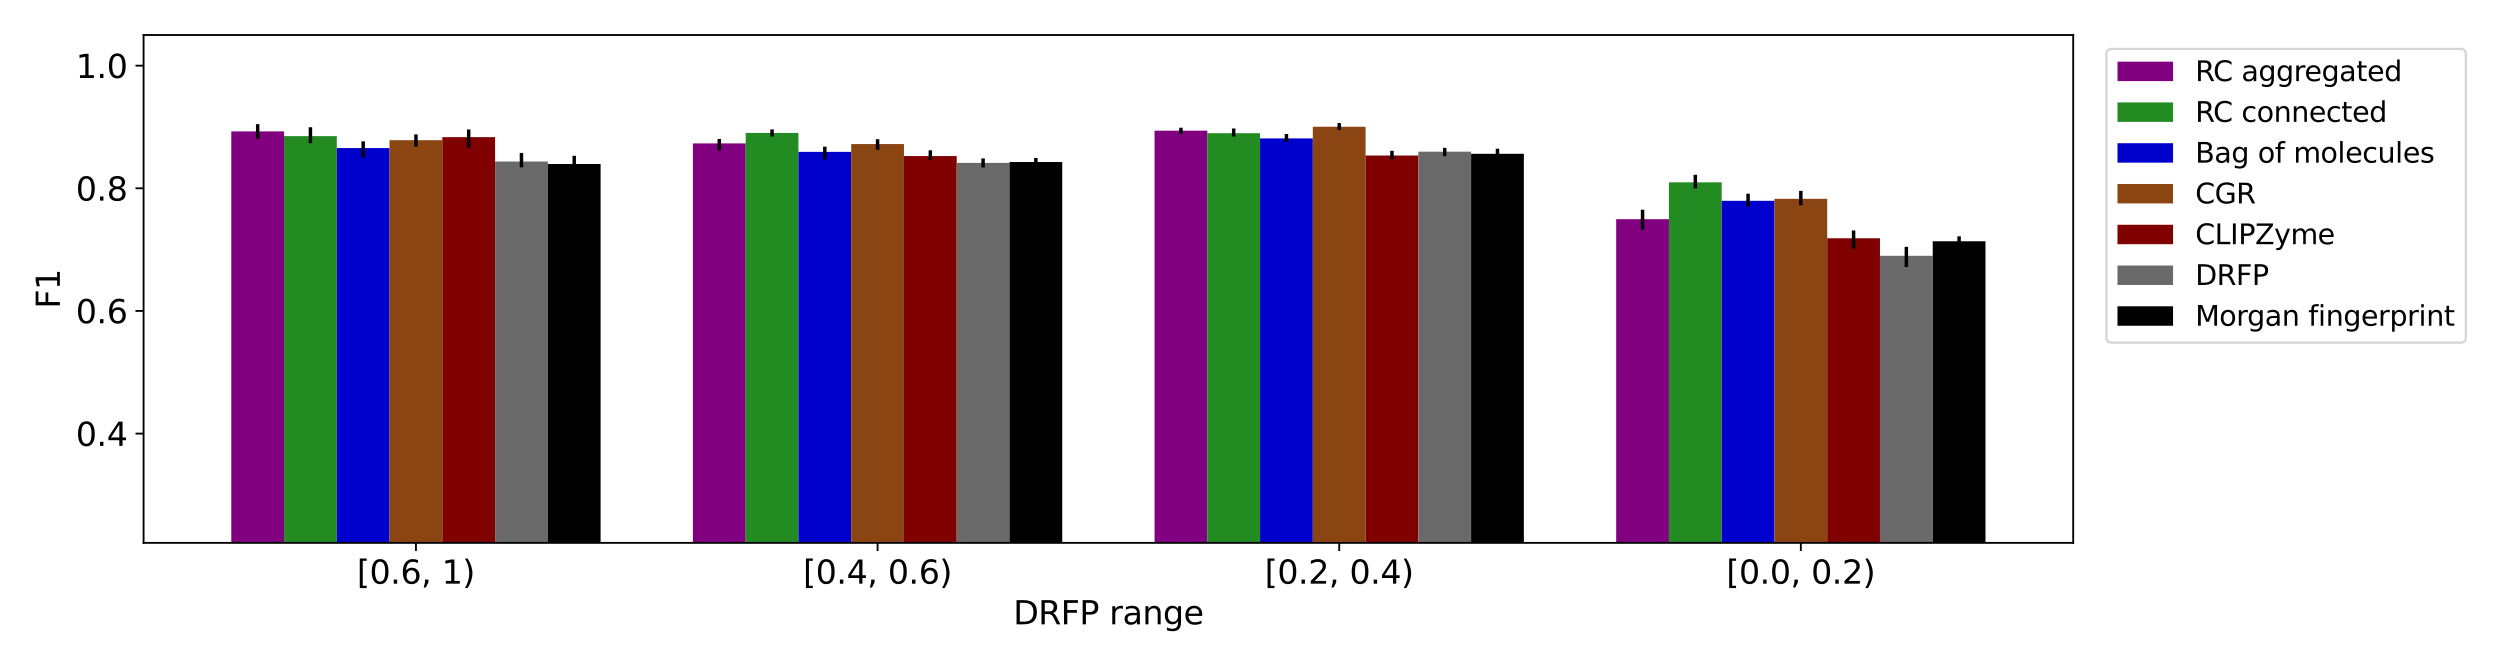<?xml version="1.0" encoding="utf-8" standalone="no"?>
<!DOCTYPE svg PUBLIC "-//W3C//DTD SVG 1.1//EN"
  "http://www.w3.org/Graphics/SVG/1.1/DTD/svg11.dtd">
<svg xmlns:xlink="http://www.w3.org/1999/xlink" width="1080pt" height="288pt" viewBox="0 0 1080 288" xmlns="http://www.w3.org/2000/svg" version="1.1">
 <defs>
  <style type="text/css">*{stroke-linejoin: round; stroke-linecap: butt}</style>
 </defs>
 <g id="figure_1">
  <g id="patch_1">
   <path d="M 0 288 
L 1080 288 
L 1080 0 
L 0 0 
z
" style="fill: #ffffff"/>
  </g>
  <g id="axes_1">
   <g id="patch_2">
    <path d="M 62.03 234.52 
L 895.62 234.52 
L 895.62 15.12 
L 62.03 15.12 
z
" style="fill: #ffffff"/>
   </g>
   <g id="patch_3">
    <path d="M 698.191 293.264 
L 720.982 293.264 
L 720.982 94.701 
L 698.191 94.701 
z
" clip-path="url(#pf642e1291a)" style="fill: #800080"/>
   </g>
   <g id="patch_4">
    <path d="M 720.982 293.264 
L 743.773 293.264 
L 743.773 78.766 
L 720.982 78.766 
z
" clip-path="url(#pf642e1291a)" style="fill: #228b22"/>
   </g>
   <g id="patch_5">
    <path d="M 743.773 293.264 
L 766.565 293.264 
L 766.565 86.745 
L 743.773 86.745 
z
" clip-path="url(#pf642e1291a)" style="fill: #0000cd"/>
   </g>
   <g id="patch_6">
    <path d="M 766.565 293.264 
L 789.356 293.264 
L 789.356 85.868 
L 766.565 85.868 
z
" clip-path="url(#pf642e1291a)" style="fill: #8b4513"/>
   </g>
   <g id="patch_7">
    <path d="M 789.356 293.264 
L 812.147 293.264 
L 812.147 102.933 
L 789.356 102.933 
z
" clip-path="url(#pf642e1291a)" style="fill: #800000"/>
   </g>
   <g id="patch_8">
    <path d="M 812.147 293.264 
L 834.938 293.264 
L 834.938 110.519 
L 812.147 110.519 
z
" clip-path="url(#pf642e1291a)" style="fill: #696969"/>
   </g>
   <g id="patch_9">
    <path d="M 834.938 293.264 
L 857.73 293.264 
L 857.73 104.233 
L 834.938 104.233 
z
" clip-path="url(#pf642e1291a)"/>
   </g>
   <g id="patch_10">
    <path d="M 498.767 293.264 
L 521.559 293.264 
L 521.559 56.444 
L 498.767 56.444 
z
" clip-path="url(#pf642e1291a)" style="fill: #800080"/>
   </g>
   <g id="patch_11">
    <path d="M 521.559 293.264 
L 544.35 293.264 
L 544.35 57.538 
L 521.559 57.538 
z
" clip-path="url(#pf642e1291a)" style="fill: #228b22"/>
   </g>
   <g id="patch_12">
    <path d="M 544.35 293.264 
L 567.141 293.264 
L 567.141 59.793 
L 544.35 59.793 
z
" clip-path="url(#pf642e1291a)" style="fill: #0000cd"/>
   </g>
   <g id="patch_13">
    <path d="M 567.141 293.264 
L 589.932 293.264 
L 589.932 54.735 
L 567.141 54.735 
z
" clip-path="url(#pf642e1291a)" style="fill: #8b4513"/>
   </g>
   <g id="patch_14">
    <path d="M 589.932 293.264 
L 612.724 293.264 
L 612.724 67.197 
L 589.932 67.197 
z
" clip-path="url(#pf642e1291a)" style="fill: #800000"/>
   </g>
   <g id="patch_15">
    <path d="M 612.724 293.264 
L 635.515 293.264 
L 635.515 65.512 
L 612.724 65.512 
z
" clip-path="url(#pf642e1291a)" style="fill: #696969"/>
   </g>
   <g id="patch_16">
    <path d="M 635.515 293.264 
L 658.306 293.264 
L 658.306 66.443 
L 635.515 66.443 
z
" clip-path="url(#pf642e1291a)"/>
   </g>
   <g id="patch_17">
    <path d="M 299.344 293.264 
L 322.135 293.264 
L 322.135 61.946 
L 299.344 61.946 
z
" clip-path="url(#pf642e1291a)" style="fill: #800080"/>
   </g>
   <g id="patch_18">
    <path d="M 322.135 293.264 
L 344.926 293.264 
L 344.926 57.419 
L 322.135 57.419 
z
" clip-path="url(#pf642e1291a)" style="fill: #228b22"/>
   </g>
   <g id="patch_19">
    <path d="M 344.926 293.264 
L 367.718 293.264 
L 367.718 65.595 
L 344.926 65.595 
z
" clip-path="url(#pf642e1291a)" style="fill: #0000cd"/>
   </g>
   <g id="patch_20">
    <path d="M 367.718 293.264 
L 390.509 293.264 
L 390.509 62.23 
L 367.718 62.23 
z
" clip-path="url(#pf642e1291a)" style="fill: #8b4513"/>
   </g>
   <g id="patch_21">
    <path d="M 390.509 293.264 
L 413.3 293.264 
L 413.3 67.411 
L 390.509 67.411 
z
" clip-path="url(#pf642e1291a)" style="fill: #800000"/>
   </g>
   <g id="patch_22">
    <path d="M 413.3 293.264 
L 436.091 293.264 
L 436.091 70.362 
L 413.3 70.362 
z
" clip-path="url(#pf642e1291a)" style="fill: #696969"/>
   </g>
   <g id="patch_23">
    <path d="M 436.091 293.264 
L 458.883 293.264 
L 458.883 69.973 
L 436.091 69.973 
z
" clip-path="url(#pf642e1291a)"/>
   </g>
   <g id="patch_24">
    <path d="M 99.92 293.264 
L 122.712 293.264 
L 122.712 56.759 
L 99.92 56.759 
z
" clip-path="url(#pf642e1291a)" style="fill: #800080"/>
   </g>
   <g id="patch_25">
    <path d="M 122.712 293.264 
L 145.503 293.264 
L 145.503 58.801 
L 122.712 58.801 
z
" clip-path="url(#pf642e1291a)" style="fill: #228b22"/>
   </g>
   <g id="patch_26">
    <path d="M 145.503 293.264 
L 168.294 293.264 
L 168.294 63.977 
L 145.503 63.977 
z
" clip-path="url(#pf642e1291a)" style="fill: #0000cd"/>
   </g>
   <g id="patch_27">
    <path d="M 168.294 293.264 
L 191.085 293.264 
L 191.085 60.569 
L 168.294 60.569 
z
" clip-path="url(#pf642e1291a)" style="fill: #8b4513"/>
   </g>
   <g id="patch_28">
    <path d="M 191.085 293.264 
L 213.877 293.264 
L 213.877 59.244 
L 191.085 59.244 
z
" clip-path="url(#pf642e1291a)" style="fill: #800000"/>
   </g>
   <g id="patch_29">
    <path d="M 213.877 293.264 
L 236.668 293.264 
L 236.668 69.796 
L 213.877 69.796 
z
" clip-path="url(#pf642e1291a)" style="fill: #696969"/>
   </g>
   <g id="patch_30">
    <path d="M 236.668 293.264 
L 259.459 293.264 
L 259.459 70.854 
L 236.668 70.854 
z
" clip-path="url(#pf642e1291a)"/>
   </g>
   <g id="patch_31">
    <path d="M 115.115 293.264 
L 267.056 293.264 
L 267.056 293.264 
L 115.115 293.264 
z
" clip-path="url(#pf642e1291a)" style="fill: #800080"/>
   </g>
   <g id="patch_32">
    <path d="M 115.115 293.264 
L 267.056 293.264 
L 267.056 293.264 
L 115.115 293.264 
z
" clip-path="url(#pf642e1291a)" style="fill: #228b22"/>
   </g>
   <g id="patch_33">
    <path d="M 115.115 293.264 
L 267.056 293.264 
L 267.056 293.264 
L 115.115 293.264 
z
" clip-path="url(#pf642e1291a)" style="fill: #0000cd"/>
   </g>
   <g id="patch_34">
    <path d="M 115.115 293.264 
L 267.056 293.264 
L 267.056 293.264 
L 115.115 293.264 
z
" clip-path="url(#pf642e1291a)" style="fill: #8b4513"/>
   </g>
   <g id="patch_35">
    <path d="M 115.115 293.264 
L 267.056 293.264 
L 267.056 293.264 
L 115.115 293.264 
z
" clip-path="url(#pf642e1291a)" style="fill: #800000"/>
   </g>
   <g id="patch_36">
    <path d="M 115.115 293.264 
L 267.056 293.264 
L 267.056 293.264 
L 115.115 293.264 
z
" clip-path="url(#pf642e1291a)" style="fill: #696969"/>
   </g>
   <g id="patch_37">
    <path d="M 115.115 293.264 
L 267.056 293.264 
L 267.056 293.264 
L 115.115 293.264 
z
" clip-path="url(#pf642e1291a)"/>
   </g>
   <g id="matplotlib.axis_1">
    <g id="xtick_1">
     <g id="line2d_1">
      <defs>
       <path id="macbddd471c" d="M 0 0 
L 0 3.5 
" style="stroke: #000000; stroke-width: 0.8"/>
      </defs>
      <g>
       <use xlink:href="#macbddd471c" x="179.69" y="234.52" style="stroke: #000000; stroke-width: 0.8"/>
      </g>
     </g>
     <g id="text_1">
      <!-- [0.6, 1) -->
      <g transform="translate(154.192 252.158) scale(0.14 -0.14)">
       <defs>
        <path id="DejaVuSans-5b" d="M 550 4863 
L 1875 4863 
L 1875 4416 
L 1125 4416 
L 1125 -397 
L 1875 -397 
L 1875 -844 
L 550 -844 
L 550 4863 
z
" transform="scale(0.016)"/>
        <path id="DejaVuSans-30" d="M 2034 4250 
Q 1547 4250 1301 3770 
Q 1056 3291 1056 2328 
Q 1056 1369 1301 889 
Q 1547 409 2034 409 
Q 2525 409 2770 889 
Q 3016 1369 3016 2328 
Q 3016 3291 2770 3770 
Q 2525 4250 2034 4250 
z
M 2034 4750 
Q 2819 4750 3233 4129 
Q 3647 3509 3647 2328 
Q 3647 1150 3233 529 
Q 2819 -91 2034 -91 
Q 1250 -91 836 529 
Q 422 1150 422 2328 
Q 422 3509 836 4129 
Q 1250 4750 2034 4750 
z
" transform="scale(0.016)"/>
        <path id="DejaVuSans-2e" d="M 684 794 
L 1344 794 
L 1344 0 
L 684 0 
L 684 794 
z
" transform="scale(0.016)"/>
        <path id="DejaVuSans-36" d="M 2113 2584 
Q 1688 2584 1439 2293 
Q 1191 2003 1191 1497 
Q 1191 994 1439 701 
Q 1688 409 2113 409 
Q 2538 409 2786 701 
Q 3034 994 3034 1497 
Q 3034 2003 2786 2293 
Q 2538 2584 2113 2584 
z
M 3366 4563 
L 3366 3988 
Q 3128 4100 2886 4159 
Q 2644 4219 2406 4219 
Q 1781 4219 1451 3797 
Q 1122 3375 1075 2522 
Q 1259 2794 1537 2939 
Q 1816 3084 2150 3084 
Q 2853 3084 3261 2657 
Q 3669 2231 3669 1497 
Q 3669 778 3244 343 
Q 2819 -91 2113 -91 
Q 1303 -91 875 529 
Q 447 1150 447 2328 
Q 447 3434 972 4092 
Q 1497 4750 2381 4750 
Q 2619 4750 2861 4703 
Q 3103 4656 3366 4563 
z
" transform="scale(0.016)"/>
        <path id="DejaVuSans-2c" d="M 750 794 
L 1409 794 
L 1409 256 
L 897 -744 
L 494 -744 
L 750 256 
L 750 794 
z
" transform="scale(0.016)"/>
        <path id="DejaVuSans-20" transform="scale(0.016)"/>
        <path id="DejaVuSans-31" d="M 794 531 
L 1825 531 
L 1825 4091 
L 703 3866 
L 703 4441 
L 1819 4666 
L 2450 4666 
L 2450 531 
L 3481 531 
L 3481 0 
L 794 0 
L 794 531 
z
" transform="scale(0.016)"/>
        <path id="DejaVuSans-29" d="M 513 4856 
L 1013 4856 
Q 1481 4119 1714 3412 
Q 1947 2706 1947 2009 
Q 1947 1309 1714 600 
Q 1481 -109 1013 -844 
L 513 -844 
Q 928 -128 1133 580 
Q 1338 1288 1338 2009 
Q 1338 2731 1133 3434 
Q 928 4138 513 4856 
z
" transform="scale(0.016)"/>
       </defs>
       <use xlink:href="#DejaVuSans-5b"/>
       <use xlink:href="#DejaVuSans-30" x="39.014"/>
       <use xlink:href="#DejaVuSans-2e" x="102.637"/>
       <use xlink:href="#DejaVuSans-36" x="134.424"/>
       <use xlink:href="#DejaVuSans-2c" x="198.047"/>
       <use xlink:href="#DejaVuSans-20" x="229.834"/>
       <use xlink:href="#DejaVuSans-31" x="261.621"/>
       <use xlink:href="#DejaVuSans-29" x="325.244"/>
      </g>
     </g>
    </g>
    <g id="xtick_2">
     <g id="line2d_2">
      <g>
       <use xlink:href="#macbddd471c" x="379.113" y="234.52" style="stroke: #000000; stroke-width: 0.8"/>
      </g>
     </g>
     <g id="text_2">
      <!-- [0.4, 0.6) -->
      <g transform="translate(346.937 252.158) scale(0.14 -0.14)">
       <defs>
        <path id="DejaVuSans-34" d="M 2419 4116 
L 825 1625 
L 2419 1625 
L 2419 4116 
z
M 2253 4666 
L 3047 4666 
L 3047 1625 
L 3713 1625 
L 3713 1100 
L 3047 1100 
L 3047 0 
L 2419 0 
L 2419 1100 
L 313 1100 
L 313 1709 
L 2253 4666 
z
" transform="scale(0.016)"/>
       </defs>
       <use xlink:href="#DejaVuSans-5b"/>
       <use xlink:href="#DejaVuSans-30" x="39.014"/>
       <use xlink:href="#DejaVuSans-2e" x="102.637"/>
       <use xlink:href="#DejaVuSans-34" x="134.424"/>
       <use xlink:href="#DejaVuSans-2c" x="198.047"/>
       <use xlink:href="#DejaVuSans-20" x="229.834"/>
       <use xlink:href="#DejaVuSans-30" x="261.621"/>
       <use xlink:href="#DejaVuSans-2e" x="325.244"/>
       <use xlink:href="#DejaVuSans-36" x="357.031"/>
       <use xlink:href="#DejaVuSans-29" x="420.654"/>
      </g>
     </g>
    </g>
    <g id="xtick_3">
     <g id="line2d_3">
      <g>
       <use xlink:href="#macbddd471c" x="578.537" y="234.52" style="stroke: #000000; stroke-width: 0.8"/>
      </g>
     </g>
     <g id="text_3">
      <!-- [0.2, 0.4) -->
      <g transform="translate(546.361 252.158) scale(0.14 -0.14)">
       <defs>
        <path id="DejaVuSans-32" d="M 1228 531 
L 3431 531 
L 3431 0 
L 469 0 
L 469 531 
Q 828 903 1448 1529 
Q 2069 2156 2228 2338 
Q 2531 2678 2651 2914 
Q 2772 3150 2772 3378 
Q 2772 3750 2511 3984 
Q 2250 4219 1831 4219 
Q 1534 4219 1204 4116 
Q 875 4013 500 3803 
L 500 4441 
Q 881 4594 1212 4672 
Q 1544 4750 1819 4750 
Q 2544 4750 2975 4387 
Q 3406 4025 3406 3419 
Q 3406 3131 3298 2873 
Q 3191 2616 2906 2266 
Q 2828 2175 2409 1742 
Q 1991 1309 1228 531 
z
" transform="scale(0.016)"/>
       </defs>
       <use xlink:href="#DejaVuSans-5b"/>
       <use xlink:href="#DejaVuSans-30" x="39.014"/>
       <use xlink:href="#DejaVuSans-2e" x="102.637"/>
       <use xlink:href="#DejaVuSans-32" x="134.424"/>
       <use xlink:href="#DejaVuSans-2c" x="198.047"/>
       <use xlink:href="#DejaVuSans-20" x="229.834"/>
       <use xlink:href="#DejaVuSans-30" x="261.621"/>
       <use xlink:href="#DejaVuSans-2e" x="325.244"/>
       <use xlink:href="#DejaVuSans-34" x="357.031"/>
       <use xlink:href="#DejaVuSans-29" x="420.654"/>
      </g>
     </g>
    </g>
    <g id="xtick_4">
     <g id="line2d_4">
      <g>
       <use xlink:href="#macbddd471c" x="777.96" y="234.52" style="stroke: #000000; stroke-width: 0.8"/>
      </g>
     </g>
     <g id="text_4">
      <!-- [0.0, 0.2) -->
      <g transform="translate(745.784 252.158) scale(0.14 -0.14)">
       <use xlink:href="#DejaVuSans-5b"/>
       <use xlink:href="#DejaVuSans-30" x="39.014"/>
       <use xlink:href="#DejaVuSans-2e" x="102.637"/>
       <use xlink:href="#DejaVuSans-30" x="134.424"/>
       <use xlink:href="#DejaVuSans-2c" x="198.047"/>
       <use xlink:href="#DejaVuSans-20" x="229.834"/>
       <use xlink:href="#DejaVuSans-30" x="261.621"/>
       <use xlink:href="#DejaVuSans-2e" x="325.244"/>
       <use xlink:href="#DejaVuSans-32" x="357.031"/>
       <use xlink:href="#DejaVuSans-29" x="420.654"/>
      </g>
     </g>
    </g>
    <g id="text_5">
     <!-- DRFP range -->
     <g transform="translate(437.745 269.707) scale(0.14 -0.14)">
      <defs>
       <path id="DejaVuSans-44" d="M 1259 4147 
L 1259 519 
L 2022 519 
Q 2988 519 3436 956 
Q 3884 1394 3884 2338 
Q 3884 3275 3436 3711 
Q 2988 4147 2022 4147 
L 1259 4147 
z
M 628 4666 
L 1925 4666 
Q 3281 4666 3915 4102 
Q 4550 3538 4550 2338 
Q 4550 1131 3912 565 
Q 3275 0 1925 0 
L 628 0 
L 628 4666 
z
" transform="scale(0.016)"/>
       <path id="DejaVuSans-52" d="M 2841 2188 
Q 3044 2119 3236 1894 
Q 3428 1669 3622 1275 
L 4263 0 
L 3584 0 
L 2988 1197 
Q 2756 1666 2539 1819 
Q 2322 1972 1947 1972 
L 1259 1972 
L 1259 0 
L 628 0 
L 628 4666 
L 2053 4666 
Q 2853 4666 3247 4331 
Q 3641 3997 3641 3322 
Q 3641 2881 3436 2590 
Q 3231 2300 2841 2188 
z
M 1259 4147 
L 1259 2491 
L 2053 2491 
Q 2509 2491 2742 2702 
Q 2975 2913 2975 3322 
Q 2975 3731 2742 3939 
Q 2509 4147 2053 4147 
L 1259 4147 
z
" transform="scale(0.016)"/>
       <path id="DejaVuSans-46" d="M 628 4666 
L 3309 4666 
L 3309 4134 
L 1259 4134 
L 1259 2759 
L 3109 2759 
L 3109 2228 
L 1259 2228 
L 1259 0 
L 628 0 
L 628 4666 
z
" transform="scale(0.016)"/>
       <path id="DejaVuSans-50" d="M 1259 4147 
L 1259 2394 
L 2053 2394 
Q 2494 2394 2734 2622 
Q 2975 2850 2975 3272 
Q 2975 3691 2734 3919 
Q 2494 4147 2053 4147 
L 1259 4147 
z
M 628 4666 
L 2053 4666 
Q 2838 4666 3239 4311 
Q 3641 3956 3641 3272 
Q 3641 2581 3239 2228 
Q 2838 1875 2053 1875 
L 1259 1875 
L 1259 0 
L 628 0 
L 628 4666 
z
" transform="scale(0.016)"/>
       <path id="DejaVuSans-72" d="M 2631 2963 
Q 2534 3019 2420 3045 
Q 2306 3072 2169 3072 
Q 1681 3072 1420 2755 
Q 1159 2438 1159 1844 
L 1159 0 
L 581 0 
L 581 3500 
L 1159 3500 
L 1159 2956 
Q 1341 3275 1631 3429 
Q 1922 3584 2338 3584 
Q 2397 3584 2469 3576 
Q 2541 3569 2628 3553 
L 2631 2963 
z
" transform="scale(0.016)"/>
       <path id="DejaVuSans-61" d="M 2194 1759 
Q 1497 1759 1228 1600 
Q 959 1441 959 1056 
Q 959 750 1161 570 
Q 1363 391 1709 391 
Q 2188 391 2477 730 
Q 2766 1069 2766 1631 
L 2766 1759 
L 2194 1759 
z
M 3341 1997 
L 3341 0 
L 2766 0 
L 2766 531 
Q 2569 213 2275 61 
Q 1981 -91 1556 -91 
Q 1019 -91 701 211 
Q 384 513 384 1019 
Q 384 1609 779 1909 
Q 1175 2209 1959 2209 
L 2766 2209 
L 2766 2266 
Q 2766 2663 2505 2880 
Q 2244 3097 1772 3097 
Q 1472 3097 1187 3025 
Q 903 2953 641 2809 
L 641 3341 
Q 956 3463 1253 3523 
Q 1550 3584 1831 3584 
Q 2591 3584 2966 3190 
Q 3341 2797 3341 1997 
z
" transform="scale(0.016)"/>
       <path id="DejaVuSans-6e" d="M 3513 2113 
L 3513 0 
L 2938 0 
L 2938 2094 
Q 2938 2591 2744 2837 
Q 2550 3084 2163 3084 
Q 1697 3084 1428 2787 
Q 1159 2491 1159 1978 
L 1159 0 
L 581 0 
L 581 3500 
L 1159 3500 
L 1159 2956 
Q 1366 3272 1645 3428 
Q 1925 3584 2291 3584 
Q 2894 3584 3203 3211 
Q 3513 2838 3513 2113 
z
" transform="scale(0.016)"/>
       <path id="DejaVuSans-67" d="M 2906 1791 
Q 2906 2416 2648 2759 
Q 2391 3103 1925 3103 
Q 1463 3103 1205 2759 
Q 947 2416 947 1791 
Q 947 1169 1205 825 
Q 1463 481 1925 481 
Q 2391 481 2648 825 
Q 2906 1169 2906 1791 
z
M 3481 434 
Q 3481 -459 3084 -895 
Q 2688 -1331 1869 -1331 
Q 1566 -1331 1297 -1286 
Q 1028 -1241 775 -1147 
L 775 -588 
Q 1028 -725 1275 -790 
Q 1522 -856 1778 -856 
Q 2344 -856 2625 -561 
Q 2906 -266 2906 331 
L 2906 616 
Q 2728 306 2450 153 
Q 2172 0 1784 0 
Q 1141 0 747 490 
Q 353 981 353 1791 
Q 353 2603 747 3093 
Q 1141 3584 1784 3584 
Q 2172 3584 2450 3431 
Q 2728 3278 2906 2969 
L 2906 3500 
L 3481 3500 
L 3481 434 
z
" transform="scale(0.016)"/>
       <path id="DejaVuSans-65" d="M 3597 1894 
L 3597 1613 
L 953 1613 
Q 991 1019 1311 708 
Q 1631 397 2203 397 
Q 2534 397 2845 478 
Q 3156 559 3463 722 
L 3463 178 
Q 3153 47 2828 -22 
Q 2503 -91 2169 -91 
Q 1331 -91 842 396 
Q 353 884 353 1716 
Q 353 2575 817 3079 
Q 1281 3584 2069 3584 
Q 2775 3584 3186 3129 
Q 3597 2675 3597 1894 
z
M 3022 2063 
Q 3016 2534 2758 2815 
Q 2500 3097 2075 3097 
Q 1594 3097 1305 2825 
Q 1016 2553 972 2059 
L 3022 2063 
z
" transform="scale(0.016)"/>
      </defs>
      <use xlink:href="#DejaVuSans-44"/>
      <use xlink:href="#DejaVuSans-52" x="77.002"/>
      <use xlink:href="#DejaVuSans-46" x="146.484"/>
      <use xlink:href="#DejaVuSans-50" x="204.004"/>
      <use xlink:href="#DejaVuSans-20" x="264.307"/>
      <use xlink:href="#DejaVuSans-72" x="296.094"/>
      <use xlink:href="#DejaVuSans-61" x="337.207"/>
      <use xlink:href="#DejaVuSans-6e" x="398.486"/>
      <use xlink:href="#DejaVuSans-67" x="461.865"/>
      <use xlink:href="#DejaVuSans-65" x="525.342"/>
     </g>
    </g>
   </g>
   <g id="matplotlib.axis_2">
    <g id="ytick_1">
     <g id="line2d_5">
      <defs>
       <path id="mbb9301d1b4" d="M 0 0 
L -3.5 0 
" style="stroke: #000000; stroke-width: 0.8"/>
      </defs>
      <g>
       <use xlink:href="#mbb9301d1b4" x="62.03" y="187.304" style="stroke: #000000; stroke-width: 0.8"/>
      </g>
     </g>
     <g id="text_6">
      <!-- 0.4 -->
      <g transform="translate(32.766 192.623) scale(0.14 -0.14)">
       <use xlink:href="#DejaVuSans-30"/>
       <use xlink:href="#DejaVuSans-2e" x="63.623"/>
       <use xlink:href="#DejaVuSans-34" x="95.41"/>
      </g>
     </g>
    </g>
    <g id="ytick_2">
     <g id="line2d_6">
      <g>
       <use xlink:href="#mbb9301d1b4" x="62.03" y="134.324" style="stroke: #000000; stroke-width: 0.8"/>
      </g>
     </g>
     <g id="text_7">
      <!-- 0.6 -->
      <g transform="translate(32.766 139.643) scale(0.14 -0.14)">
       <use xlink:href="#DejaVuSans-30"/>
       <use xlink:href="#DejaVuSans-2e" x="63.623"/>
       <use xlink:href="#DejaVuSans-36" x="95.41"/>
      </g>
     </g>
    </g>
    <g id="ytick_3">
     <g id="line2d_7">
      <g>
       <use xlink:href="#mbb9301d1b4" x="62.03" y="81.345" style="stroke: #000000; stroke-width: 0.8"/>
      </g>
     </g>
     <g id="text_8">
      <!-- 0.8 -->
      <g transform="translate(32.766 86.664) scale(0.14 -0.14)">
       <defs>
        <path id="DejaVuSans-38" d="M 2034 2216 
Q 1584 2216 1326 1975 
Q 1069 1734 1069 1313 
Q 1069 891 1326 650 
Q 1584 409 2034 409 
Q 2484 409 2743 651 
Q 3003 894 3003 1313 
Q 3003 1734 2745 1975 
Q 2488 2216 2034 2216 
z
M 1403 2484 
Q 997 2584 770 2862 
Q 544 3141 544 3541 
Q 544 4100 942 4425 
Q 1341 4750 2034 4750 
Q 2731 4750 3128 4425 
Q 3525 4100 3525 3541 
Q 3525 3141 3298 2862 
Q 3072 2584 2669 2484 
Q 3125 2378 3379 2068 
Q 3634 1759 3634 1313 
Q 3634 634 3220 271 
Q 2806 -91 2034 -91 
Q 1263 -91 848 271 
Q 434 634 434 1313 
Q 434 1759 690 2068 
Q 947 2378 1403 2484 
z
M 1172 3481 
Q 1172 3119 1398 2916 
Q 1625 2713 2034 2713 
Q 2441 2713 2670 2916 
Q 2900 3119 2900 3481 
Q 2900 3844 2670 4047 
Q 2441 4250 2034 4250 
Q 1625 4250 1398 4047 
Q 1172 3844 1172 3481 
z
" transform="scale(0.016)"/>
       </defs>
       <use xlink:href="#DejaVuSans-30"/>
       <use xlink:href="#DejaVuSans-2e" x="63.623"/>
       <use xlink:href="#DejaVuSans-38" x="95.41"/>
      </g>
     </g>
    </g>
    <g id="ytick_4">
     <g id="line2d_8">
      <g>
       <use xlink:href="#mbb9301d1b4" x="62.03" y="28.365" style="stroke: #000000; stroke-width: 0.8"/>
      </g>
     </g>
     <g id="text_9">
      <!-- 1.0 -->
      <g transform="translate(32.766 33.684) scale(0.14 -0.14)">
       <use xlink:href="#DejaVuSans-31"/>
       <use xlink:href="#DejaVuSans-2e" x="63.623"/>
       <use xlink:href="#DejaVuSans-30" x="95.41"/>
      </g>
     </g>
    </g>
    <g id="text_10">
     <!-- F1 -->
     <g transform="translate(25.854 133.3) rotate(-90) scale(0.14 -0.14)">
      <use xlink:href="#DejaVuSans-46"/>
      <use xlink:href="#DejaVuSans-31" x="57.52"/>
     </g>
    </g>
   </g>
   <g id="LineCollection_1">
    <path d="M 709.586 99.198 
L 709.586 90.592 
" clip-path="url(#pf642e1291a)" style="fill: none; stroke: #000000; stroke-width: 1.5"/>
   </g>
   <g id="LineCollection_2">
    <path d="M 732.378 81.394 
L 732.378 75.519 
" clip-path="url(#pf642e1291a)" style="fill: none; stroke: #000000; stroke-width: 1.5"/>
   </g>
   <g id="LineCollection_3">
    <path d="M 755.169 89.265 
L 755.169 83.678 
" clip-path="url(#pf642e1291a)" style="fill: none; stroke: #000000; stroke-width: 1.5"/>
   </g>
   <g id="LineCollection_4">
    <path d="M 777.96 88.626 
L 777.96 82.45 
" clip-path="url(#pf642e1291a)" style="fill: none; stroke: #000000; stroke-width: 1.5"/>
   </g>
   <g id="LineCollection_5">
    <path d="M 800.751 107.413 
L 800.751 99.563 
" clip-path="url(#pf642e1291a)" style="fill: none; stroke: #000000; stroke-width: 1.5"/>
   </g>
   <g id="LineCollection_6">
    <path d="M 823.543 115.357 
L 823.543 106.626 
" clip-path="url(#pf642e1291a)" style="fill: none; stroke: #000000; stroke-width: 1.5"/>
   </g>
   <g id="LineCollection_7">
    <path d="M 846.334 108.527 
L 846.334 102.101 
" clip-path="url(#pf642e1291a)" style="fill: none; stroke: #000000; stroke-width: 1.5"/>
   </g>
   <g id="LineCollection_8">
    <path d="M 510.163 57.871 
L 510.163 55.192 
" clip-path="url(#pf642e1291a)" style="fill: none; stroke: #000000; stroke-width: 1.5"/>
   </g>
   <g id="LineCollection_9">
    <path d="M 532.954 59.025 
L 532.954 55.492 
" clip-path="url(#pf642e1291a)" style="fill: none; stroke: #000000; stroke-width: 1.5"/>
   </g>
   <g id="LineCollection_10">
    <path d="M 555.745 61.316 
L 555.745 57.9 
" clip-path="url(#pf642e1291a)" style="fill: none; stroke: #000000; stroke-width: 1.5"/>
   </g>
   <g id="LineCollection_11">
    <path d="M 578.537 56.11 
L 578.537 53.17 
" clip-path="url(#pf642e1291a)" style="fill: none; stroke: #000000; stroke-width: 1.5"/>
   </g>
   <g id="LineCollection_12">
    <path d="M 601.328 68.788 
L 601.328 65.161 
" clip-path="url(#pf642e1291a)" style="fill: none; stroke: #000000; stroke-width: 1.5"/>
   </g>
   <g id="LineCollection_13">
    <path d="M 624.119 67.444 
L 624.119 63.878 
" clip-path="url(#pf642e1291a)" style="fill: none; stroke: #000000; stroke-width: 1.5"/>
   </g>
   <g id="LineCollection_14">
    <path d="M 646.91 68.828 
L 646.91 64.247 
" clip-path="url(#pf642e1291a)" style="fill: none; stroke: #000000; stroke-width: 1.5"/>
   </g>
   <g id="LineCollection_15">
    <path d="M 310.74 65.099 
L 310.74 60.022 
" clip-path="url(#pf642e1291a)" style="fill: none; stroke: #000000; stroke-width: 1.5"/>
   </g>
   <g id="LineCollection_16">
    <path d="M 333.531 58.969 
L 333.531 55.902 
" clip-path="url(#pf642e1291a)" style="fill: none; stroke: #000000; stroke-width: 1.5"/>
   </g>
   <g id="LineCollection_17">
    <path d="M 356.322 68.826 
L 356.322 63.369 
" clip-path="url(#pf642e1291a)" style="fill: none; stroke: #000000; stroke-width: 1.5"/>
   </g>
   <g id="LineCollection_18">
    <path d="M 379.113 64.71 
L 379.113 60.121 
" clip-path="url(#pf642e1291a)" style="fill: none; stroke: #000000; stroke-width: 1.5"/>
   </g>
   <g id="LineCollection_19">
    <path d="M 401.905 69.152 
L 401.905 64.949 
" clip-path="url(#pf642e1291a)" style="fill: none; stroke: #000000; stroke-width: 1.5"/>
   </g>
   <g id="LineCollection_20">
    <path d="M 424.696 72.338 
L 424.696 68.417 
" clip-path="url(#pf642e1291a)" style="fill: none; stroke: #000000; stroke-width: 1.5"/>
   </g>
   <g id="LineCollection_21">
    <path d="M 447.487 72.301 
L 447.487 68.228 
" clip-path="url(#pf642e1291a)" style="fill: none; stroke: #000000; stroke-width: 1.5"/>
   </g>
   <g id="LineCollection_22">
    <path d="M 111.316 60.023 
L 111.316 53.626 
" clip-path="url(#pf642e1291a)" style="fill: none; stroke: #000000; stroke-width: 1.5"/>
   </g>
   <g id="LineCollection_23">
    <path d="M 134.107 61.858 
L 134.107 54.967 
" clip-path="url(#pf642e1291a)" style="fill: none; stroke: #000000; stroke-width: 1.5"/>
   </g>
   <g id="LineCollection_24">
    <path d="M 156.899 68.017 
L 156.899 61.068 
" clip-path="url(#pf642e1291a)" style="fill: none; stroke: #000000; stroke-width: 1.5"/>
   </g>
   <g id="LineCollection_25">
    <path d="M 179.69 63.354 
L 179.69 58.073 
" clip-path="url(#pf642e1291a)" style="fill: none; stroke: #000000; stroke-width: 1.5"/>
   </g>
   <g id="LineCollection_26">
    <path d="M 202.481 63.872 
L 202.481 55.94 
" clip-path="url(#pf642e1291a)" style="fill: none; stroke: #000000; stroke-width: 1.5"/>
   </g>
   <g id="LineCollection_27">
    <path d="M 225.272 72.278 
L 225.272 66.055 
" clip-path="url(#pf642e1291a)" style="fill: none; stroke: #000000; stroke-width: 1.5"/>
   </g>
   <g id="LineCollection_28">
    <path d="M 248.064 73.627 
L 248.064 67.305 
" clip-path="url(#pf642e1291a)" style="fill: none; stroke: #000000; stroke-width: 1.5"/>
   </g>
   <g id="patch_38">
    <path d="M 62.03 234.52 
L 62.03 15.12 
" style="fill: none; stroke: #000000; stroke-width: 0.8; stroke-linejoin: miter; stroke-linecap: square"/>
   </g>
   <g id="patch_39">
    <path d="M 895.62 234.52 
L 895.62 15.12 
" style="fill: none; stroke: #000000; stroke-width: 0.8; stroke-linejoin: miter; stroke-linecap: square"/>
   </g>
   <g id="patch_40">
    <path d="M 62.03 234.52 
L 895.62 234.52 
" style="fill: none; stroke: #000000; stroke-width: 0.8; stroke-linejoin: miter; stroke-linecap: square"/>
   </g>
   <g id="patch_41">
    <path d="M 62.03 15.12 
L 895.62 15.12 
" style="fill: none; stroke: #000000; stroke-width: 0.8; stroke-linejoin: miter; stroke-linecap: square"/>
   </g>
   <g id="legend_1">
    <g id="patch_42">
     <path d="M 912.356 148.016 
L 1062.858 148.016 
Q 1065.258 148.016 1065.258 145.616 
L 1065.258 23.52 
Q 1065.258 21.12 1062.858 21.12 
L 912.356 21.12 
Q 909.956 21.12 909.956 23.52 
L 909.956 145.616 
Q 909.956 148.016 912.356 148.016 
z
" style="fill: #ffffff; opacity: 0.8; stroke: #cccccc; stroke-linejoin: miter"/>
    </g>
    <g id="patch_43">
     <path d="M 914.756 35.038 
L 938.756 35.038 
L 938.756 26.638 
L 914.756 26.638 
z
" style="fill: #800080"/>
    </g>
    <g id="text_11">
     <!-- RC aggregated -->
     <g transform="translate(948.356 35.038) scale(0.12 -0.12)">
      <defs>
       <path id="DejaVuSans-43" d="M 4122 4306 
L 4122 3641 
Q 3803 3938 3442 4084 
Q 3081 4231 2675 4231 
Q 1875 4231 1450 3742 
Q 1025 3253 1025 2328 
Q 1025 1406 1450 917 
Q 1875 428 2675 428 
Q 3081 428 3442 575 
Q 3803 722 4122 1019 
L 4122 359 
Q 3791 134 3420 21 
Q 3050 -91 2638 -91 
Q 1578 -91 968 557 
Q 359 1206 359 2328 
Q 359 3453 968 4101 
Q 1578 4750 2638 4750 
Q 3056 4750 3426 4639 
Q 3797 4528 4122 4306 
z
" transform="scale(0.016)"/>
       <path id="DejaVuSans-74" d="M 1172 4494 
L 1172 3500 
L 2356 3500 
L 2356 3053 
L 1172 3053 
L 1172 1153 
Q 1172 725 1289 603 
Q 1406 481 1766 481 
L 2356 481 
L 2356 0 
L 1766 0 
Q 1100 0 847 248 
Q 594 497 594 1153 
L 594 3053 
L 172 3053 
L 172 3500 
L 594 3500 
L 594 4494 
L 1172 4494 
z
" transform="scale(0.016)"/>
       <path id="DejaVuSans-64" d="M 2906 2969 
L 2906 4863 
L 3481 4863 
L 3481 0 
L 2906 0 
L 2906 525 
Q 2725 213 2448 61 
Q 2172 -91 1784 -91 
Q 1150 -91 751 415 
Q 353 922 353 1747 
Q 353 2572 751 3078 
Q 1150 3584 1784 3584 
Q 2172 3584 2448 3432 
Q 2725 3281 2906 2969 
z
M 947 1747 
Q 947 1113 1208 752 
Q 1469 391 1925 391 
Q 2381 391 2643 752 
Q 2906 1113 2906 1747 
Q 2906 2381 2643 2742 
Q 2381 3103 1925 3103 
Q 1469 3103 1208 2742 
Q 947 2381 947 1747 
z
" transform="scale(0.016)"/>
      </defs>
      <use xlink:href="#DejaVuSans-52"/>
      <use xlink:href="#DejaVuSans-43" x="64.482"/>
      <use xlink:href="#DejaVuSans-20" x="134.307"/>
      <use xlink:href="#DejaVuSans-61" x="166.094"/>
      <use xlink:href="#DejaVuSans-67" x="227.373"/>
      <use xlink:href="#DejaVuSans-67" x="290.85"/>
      <use xlink:href="#DejaVuSans-72" x="354.326"/>
      <use xlink:href="#DejaVuSans-65" x="393.189"/>
      <use xlink:href="#DejaVuSans-67" x="454.713"/>
      <use xlink:href="#DejaVuSans-61" x="518.189"/>
      <use xlink:href="#DejaVuSans-74" x="579.469"/>
      <use xlink:href="#DejaVuSans-65" x="618.678"/>
      <use xlink:href="#DejaVuSans-64" x="680.201"/>
     </g>
    </g>
    <g id="patch_44">
     <path d="M 914.756 52.652 
L 938.756 52.652 
L 938.756 44.252 
L 914.756 44.252 
z
" style="fill: #228b22"/>
    </g>
    <g id="text_12">
     <!-- RC connected -->
     <g transform="translate(948.356 52.652) scale(0.12 -0.12)">
      <defs>
       <path id="DejaVuSans-63" d="M 3122 3366 
L 3122 2828 
Q 2878 2963 2633 3030 
Q 2388 3097 2138 3097 
Q 1578 3097 1268 2742 
Q 959 2388 959 1747 
Q 959 1106 1268 751 
Q 1578 397 2138 397 
Q 2388 397 2633 464 
Q 2878 531 3122 666 
L 3122 134 
Q 2881 22 2623 -34 
Q 2366 -91 2075 -91 
Q 1284 -91 818 406 
Q 353 903 353 1747 
Q 353 2603 823 3093 
Q 1294 3584 2113 3584 
Q 2378 3584 2631 3529 
Q 2884 3475 3122 3366 
z
" transform="scale(0.016)"/>
       <path id="DejaVuSans-6f" d="M 1959 3097 
Q 1497 3097 1228 2736 
Q 959 2375 959 1747 
Q 959 1119 1226 758 
Q 1494 397 1959 397 
Q 2419 397 2687 759 
Q 2956 1122 2956 1747 
Q 2956 2369 2687 2733 
Q 2419 3097 1959 3097 
z
M 1959 3584 
Q 2709 3584 3137 3096 
Q 3566 2609 3566 1747 
Q 3566 888 3137 398 
Q 2709 -91 1959 -91 
Q 1206 -91 779 398 
Q 353 888 353 1747 
Q 353 2609 779 3096 
Q 1206 3584 1959 3584 
z
" transform="scale(0.016)"/>
      </defs>
      <use xlink:href="#DejaVuSans-52"/>
      <use xlink:href="#DejaVuSans-43" x="64.482"/>
      <use xlink:href="#DejaVuSans-20" x="134.307"/>
      <use xlink:href="#DejaVuSans-63" x="166.094"/>
      <use xlink:href="#DejaVuSans-6f" x="221.074"/>
      <use xlink:href="#DejaVuSans-6e" x="282.256"/>
      <use xlink:href="#DejaVuSans-6e" x="345.635"/>
      <use xlink:href="#DejaVuSans-65" x="409.014"/>
      <use xlink:href="#DejaVuSans-63" x="470.537"/>
      <use xlink:href="#DejaVuSans-74" x="525.518"/>
      <use xlink:href="#DejaVuSans-65" x="564.727"/>
      <use xlink:href="#DejaVuSans-64" x="626.25"/>
     </g>
    </g>
    <g id="patch_45">
     <path d="M 914.756 70.266 
L 938.756 70.266 
L 938.756 61.866 
L 914.756 61.866 
z
" style="fill: #0000cd"/>
    </g>
    <g id="text_13">
     <!-- Bag of molecules -->
     <g transform="translate(948.356 70.266) scale(0.12 -0.12)">
      <defs>
       <path id="DejaVuSans-42" d="M 1259 2228 
L 1259 519 
L 2272 519 
Q 2781 519 3026 730 
Q 3272 941 3272 1375 
Q 3272 1813 3026 2020 
Q 2781 2228 2272 2228 
L 1259 2228 
z
M 1259 4147 
L 1259 2741 
L 2194 2741 
Q 2656 2741 2882 2914 
Q 3109 3088 3109 3444 
Q 3109 3797 2882 3972 
Q 2656 4147 2194 4147 
L 1259 4147 
z
M 628 4666 
L 2241 4666 
Q 2963 4666 3353 4366 
Q 3744 4066 3744 3513 
Q 3744 3084 3544 2831 
Q 3344 2578 2956 2516 
Q 3422 2416 3680 2098 
Q 3938 1781 3938 1306 
Q 3938 681 3513 340 
Q 3088 0 2303 0 
L 628 0 
L 628 4666 
z
" transform="scale(0.016)"/>
       <path id="DejaVuSans-66" d="M 2375 4863 
L 2375 4384 
L 1825 4384 
Q 1516 4384 1395 4259 
Q 1275 4134 1275 3809 
L 1275 3500 
L 2222 3500 
L 2222 3053 
L 1275 3053 
L 1275 0 
L 697 0 
L 697 3053 
L 147 3053 
L 147 3500 
L 697 3500 
L 697 3744 
Q 697 4328 969 4595 
Q 1241 4863 1831 4863 
L 2375 4863 
z
" transform="scale(0.016)"/>
       <path id="DejaVuSans-6d" d="M 3328 2828 
Q 3544 3216 3844 3400 
Q 4144 3584 4550 3584 
Q 5097 3584 5394 3201 
Q 5691 2819 5691 2113 
L 5691 0 
L 5113 0 
L 5113 2094 
Q 5113 2597 4934 2840 
Q 4756 3084 4391 3084 
Q 3944 3084 3684 2787 
Q 3425 2491 3425 1978 
L 3425 0 
L 2847 0 
L 2847 2094 
Q 2847 2600 2669 2842 
Q 2491 3084 2119 3084 
Q 1678 3084 1418 2786 
Q 1159 2488 1159 1978 
L 1159 0 
L 581 0 
L 581 3500 
L 1159 3500 
L 1159 2956 
Q 1356 3278 1631 3431 
Q 1906 3584 2284 3584 
Q 2666 3584 2933 3390 
Q 3200 3197 3328 2828 
z
" transform="scale(0.016)"/>
       <path id="DejaVuSans-6c" d="M 603 4863 
L 1178 4863 
L 1178 0 
L 603 0 
L 603 4863 
z
" transform="scale(0.016)"/>
       <path id="DejaVuSans-75" d="M 544 1381 
L 544 3500 
L 1119 3500 
L 1119 1403 
Q 1119 906 1312 657 
Q 1506 409 1894 409 
Q 2359 409 2629 706 
Q 2900 1003 2900 1516 
L 2900 3500 
L 3475 3500 
L 3475 0 
L 2900 0 
L 2900 538 
Q 2691 219 2414 64 
Q 2138 -91 1772 -91 
Q 1169 -91 856 284 
Q 544 659 544 1381 
z
M 1991 3584 
L 1991 3584 
z
" transform="scale(0.016)"/>
       <path id="DejaVuSans-73" d="M 2834 3397 
L 2834 2853 
Q 2591 2978 2328 3040 
Q 2066 3103 1784 3103 
Q 1356 3103 1142 2972 
Q 928 2841 928 2578 
Q 928 2378 1081 2264 
Q 1234 2150 1697 2047 
L 1894 2003 
Q 2506 1872 2764 1633 
Q 3022 1394 3022 966 
Q 3022 478 2636 193 
Q 2250 -91 1575 -91 
Q 1294 -91 989 -36 
Q 684 19 347 128 
L 347 722 
Q 666 556 975 473 
Q 1284 391 1588 391 
Q 1994 391 2212 530 
Q 2431 669 2431 922 
Q 2431 1156 2273 1281 
Q 2116 1406 1581 1522 
L 1381 1569 
Q 847 1681 609 1914 
Q 372 2147 372 2553 
Q 372 3047 722 3315 
Q 1072 3584 1716 3584 
Q 2034 3584 2315 3537 
Q 2597 3491 2834 3397 
z
" transform="scale(0.016)"/>
      </defs>
      <use xlink:href="#DejaVuSans-42"/>
      <use xlink:href="#DejaVuSans-61" x="68.604"/>
      <use xlink:href="#DejaVuSans-67" x="129.883"/>
      <use xlink:href="#DejaVuSans-20" x="193.359"/>
      <use xlink:href="#DejaVuSans-6f" x="225.146"/>
      <use xlink:href="#DejaVuSans-66" x="286.328"/>
      <use xlink:href="#DejaVuSans-20" x="321.533"/>
      <use xlink:href="#DejaVuSans-6d" x="353.32"/>
      <use xlink:href="#DejaVuSans-6f" x="450.732"/>
      <use xlink:href="#DejaVuSans-6c" x="511.914"/>
      <use xlink:href="#DejaVuSans-65" x="539.697"/>
      <use xlink:href="#DejaVuSans-63" x="601.221"/>
      <use xlink:href="#DejaVuSans-75" x="656.201"/>
      <use xlink:href="#DejaVuSans-6c" x="719.58"/>
      <use xlink:href="#DejaVuSans-65" x="747.363"/>
      <use xlink:href="#DejaVuSans-73" x="808.887"/>
     </g>
    </g>
    <g id="patch_46">
     <path d="M 914.756 87.879 
L 938.756 87.879 
L 938.756 79.479 
L 914.756 79.479 
z
" style="fill: #8b4513"/>
    </g>
    <g id="text_14">
     <!-- CGR -->
     <g transform="translate(948.356 87.879) scale(0.12 -0.12)">
      <defs>
       <path id="DejaVuSans-47" d="M 3809 666 
L 3809 1919 
L 2778 1919 
L 2778 2438 
L 4434 2438 
L 4434 434 
Q 4069 175 3628 42 
Q 3188 -91 2688 -91 
Q 1594 -91 976 548 
Q 359 1188 359 2328 
Q 359 3472 976 4111 
Q 1594 4750 2688 4750 
Q 3144 4750 3555 4637 
Q 3966 4525 4313 4306 
L 4313 3634 
Q 3963 3931 3569 4081 
Q 3175 4231 2741 4231 
Q 1884 4231 1454 3753 
Q 1025 3275 1025 2328 
Q 1025 1384 1454 906 
Q 1884 428 2741 428 
Q 3075 428 3337 486 
Q 3600 544 3809 666 
z
" transform="scale(0.016)"/>
      </defs>
      <use xlink:href="#DejaVuSans-43"/>
      <use xlink:href="#DejaVuSans-47" x="69.824"/>
      <use xlink:href="#DejaVuSans-52" x="147.314"/>
     </g>
    </g>
    <g id="patch_47">
     <path d="M 914.756 105.493 
L 938.756 105.493 
L 938.756 97.093 
L 914.756 97.093 
z
" style="fill: #800000"/>
    </g>
    <g id="text_15">
     <!-- CLIPZyme -->
     <g transform="translate(948.356 105.493) scale(0.12 -0.12)">
      <defs>
       <path id="DejaVuSans-4c" d="M 628 4666 
L 1259 4666 
L 1259 531 
L 3531 531 
L 3531 0 
L 628 0 
L 628 4666 
z
" transform="scale(0.016)"/>
       <path id="DejaVuSans-49" d="M 628 4666 
L 1259 4666 
L 1259 0 
L 628 0 
L 628 4666 
z
" transform="scale(0.016)"/>
       <path id="DejaVuSans-5a" d="M 359 4666 
L 4025 4666 
L 4025 4184 
L 1075 531 
L 4097 531 
L 4097 0 
L 288 0 
L 288 481 
L 3238 4134 
L 359 4134 
L 359 4666 
z
" transform="scale(0.016)"/>
       <path id="DejaVuSans-79" d="M 2059 -325 
Q 1816 -950 1584 -1140 
Q 1353 -1331 966 -1331 
L 506 -1331 
L 506 -850 
L 844 -850 
Q 1081 -850 1212 -737 
Q 1344 -625 1503 -206 
L 1606 56 
L 191 3500 
L 800 3500 
L 1894 763 
L 2988 3500 
L 3597 3500 
L 2059 -325 
z
" transform="scale(0.016)"/>
      </defs>
      <use xlink:href="#DejaVuSans-43"/>
      <use xlink:href="#DejaVuSans-4c" x="69.824"/>
      <use xlink:href="#DejaVuSans-49" x="125.537"/>
      <use xlink:href="#DejaVuSans-50" x="155.029"/>
      <use xlink:href="#DejaVuSans-5a" x="215.332"/>
      <use xlink:href="#DejaVuSans-79" x="283.838"/>
      <use xlink:href="#DejaVuSans-6d" x="343.018"/>
      <use xlink:href="#DejaVuSans-65" x="440.43"/>
     </g>
    </g>
    <g id="patch_48">
     <path d="M 914.756 123.107 
L 938.756 123.107 
L 938.756 114.707 
L 914.756 114.707 
z
" style="fill: #696969"/>
    </g>
    <g id="text_16">
     <!-- DRFP -->
     <g transform="translate(948.356 123.107) scale(0.12 -0.12)">
      <use xlink:href="#DejaVuSans-44"/>
      <use xlink:href="#DejaVuSans-52" x="77.002"/>
      <use xlink:href="#DejaVuSans-46" x="146.484"/>
      <use xlink:href="#DejaVuSans-50" x="204.004"/>
     </g>
    </g>
    <g id="patch_49">
     <path d="M 914.756 140.721 
L 938.756 140.721 
L 938.756 132.321 
L 914.756 132.321 
z
"/>
    </g>
    <g id="text_17">
     <!-- Morgan fingerprint -->
     <g transform="translate(948.356 140.721) scale(0.12 -0.12)">
      <defs>
       <path id="DejaVuSans-4d" d="M 628 4666 
L 1569 4666 
L 2759 1491 
L 3956 4666 
L 4897 4666 
L 4897 0 
L 4281 0 
L 4281 4097 
L 3078 897 
L 2444 897 
L 1241 4097 
L 1241 0 
L 628 0 
L 628 4666 
z
" transform="scale(0.016)"/>
       <path id="DejaVuSans-69" d="M 603 3500 
L 1178 3500 
L 1178 0 
L 603 0 
L 603 3500 
z
M 603 4863 
L 1178 4863 
L 1178 4134 
L 603 4134 
L 603 4863 
z
" transform="scale(0.016)"/>
       <path id="DejaVuSans-70" d="M 1159 525 
L 1159 -1331 
L 581 -1331 
L 581 3500 
L 1159 3500 
L 1159 2969 
Q 1341 3281 1617 3432 
Q 1894 3584 2278 3584 
Q 2916 3584 3314 3078 
Q 3713 2572 3713 1747 
Q 3713 922 3314 415 
Q 2916 -91 2278 -91 
Q 1894 -91 1617 61 
Q 1341 213 1159 525 
z
M 3116 1747 
Q 3116 2381 2855 2742 
Q 2594 3103 2138 3103 
Q 1681 3103 1420 2742 
Q 1159 2381 1159 1747 
Q 1159 1113 1420 752 
Q 1681 391 2138 391 
Q 2594 391 2855 752 
Q 3116 1113 3116 1747 
z
" transform="scale(0.016)"/>
      </defs>
      <use xlink:href="#DejaVuSans-4d"/>
      <use xlink:href="#DejaVuSans-6f" x="86.279"/>
      <use xlink:href="#DejaVuSans-72" x="147.461"/>
      <use xlink:href="#DejaVuSans-67" x="186.824"/>
      <use xlink:href="#DejaVuSans-61" x="250.301"/>
      <use xlink:href="#DejaVuSans-6e" x="311.58"/>
      <use xlink:href="#DejaVuSans-20" x="374.959"/>
      <use xlink:href="#DejaVuSans-66" x="406.746"/>
      <use xlink:href="#DejaVuSans-69" x="441.951"/>
      <use xlink:href="#DejaVuSans-6e" x="469.734"/>
      <use xlink:href="#DejaVuSans-67" x="533.113"/>
      <use xlink:href="#DejaVuSans-65" x="596.59"/>
      <use xlink:href="#DejaVuSans-72" x="658.113"/>
      <use xlink:href="#DejaVuSans-70" x="699.227"/>
      <use xlink:href="#DejaVuSans-72" x="762.703"/>
      <use xlink:href="#DejaVuSans-69" x="803.816"/>
      <use xlink:href="#DejaVuSans-6e" x="831.6"/>
      <use xlink:href="#DejaVuSans-74" x="894.979"/>
     </g>
    </g>
   </g>
  </g>
 </g>
 <defs>
  <clipPath id="pf642e1291a">
   <rect x="62.03" y="15.12" width="833.59" height="219.4"/>
  </clipPath>
 </defs>
</svg>
